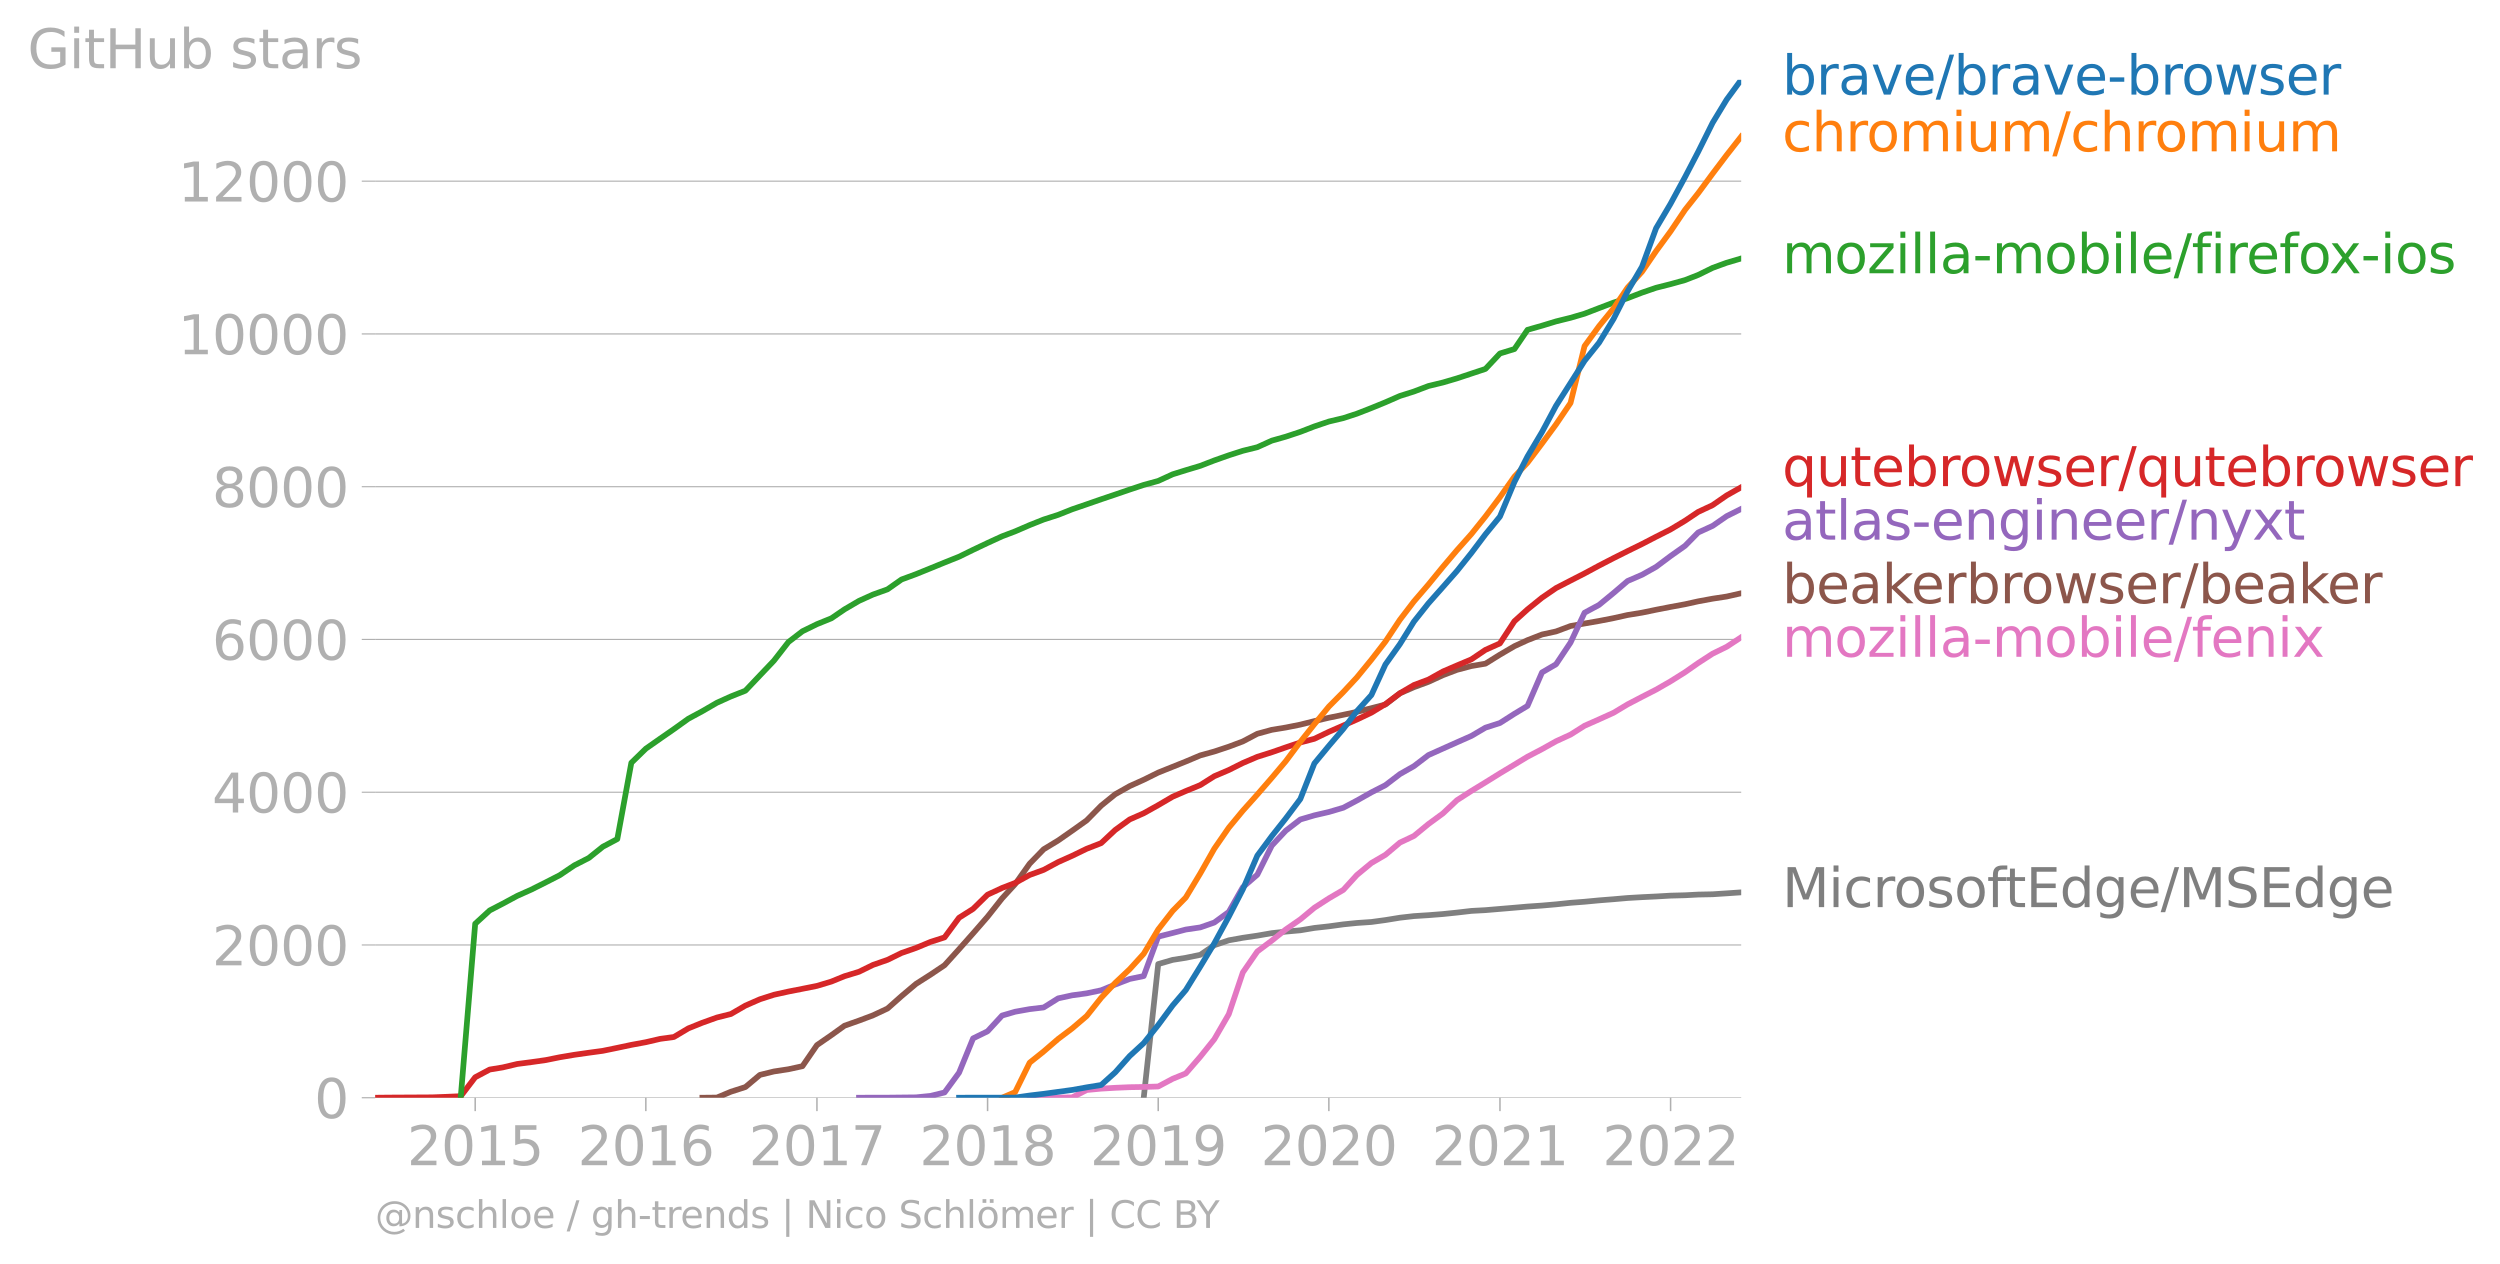 <svg xmlns:xlink="http://www.w3.org/1999/xlink" width="871.416" height="440.67" viewBox="0 0 653.562 330.502" xmlns="http://www.w3.org/2000/svg"><defs><style>*{stroke-linejoin:round;stroke-linecap:butt}</style></defs><g id="figure_1"><path d="M0 330.502h653.562V0H0v330.502z" style="fill:none" id="patch_1"/><g id="axes_1"><path d="M98.073 286.975h357.12V20.863H98.073v266.112z" style="fill:none" id="patch_2"/><g id="matplotlib.axis_1"><g id="xtick_1"><g id="line2d_1"><defs><path id="m0a2ec0be3e" d="M0 0v3.5" style="stroke:#b0b0b0;stroke-width:.4"/></defs><use xlink:href="#m0a2ec0be3e" x="124.228" y="286.975" style="fill:#b0b0b0;stroke:#b0b0b0;stroke-width:.4"/></g><g style="fill:#b0b0b0" transform="matrix(.14 0 0 -.14 106.413 304.613)" id="text_1"><defs><path id="DejaVuSans-32" d="M1228 531h2203V0H469v531q359 372 979 998 621 627 780 809 303 340 423 576 121 236 121 464 0 372-261 606-261 235-680 235-297 0-627-103-329-103-704-313v638q381 153 712 231 332 78 607 78 725 0 1156-363 431-362 431-968 0-288-108-546-107-257-392-607-78-91-497-524-418-433-1181-1211z" transform="scale(.016)"/><path id="DejaVuSans-30" d="M2034 4250q-487 0-733-480-245-479-245-1442 0-959 245-1439 246-480 733-480 491 0 736 480 246 480 246 1439 0 963-246 1442-245 480-736 480zm0 500q785 0 1199-621 414-620 414-1801 0-1178-414-1799Q2819-91 2034-91q-784 0-1198 620-414 621-414 1799 0 1181 414 1801 414 621 1198 621z" transform="scale(.016)"/><path id="DejaVuSans-31" d="M794 531h1031v3560L703 3866v575l1116 225h631V531h1031V0H794v531z" transform="scale(.016)"/><path id="DejaVuSans-35" d="M691 4666h2478v-532H1269V2991q137 47 274 70 138 23 276 23 781 0 1237-428 457-428 457-1159 0-753-469-1171Q2575-91 1722-91q-294 0-599 50Q819 9 494 109v635q281-153 581-228t634-75q541 0 856 284 316 284 316 772 0 487-316 771-315 285-856 285-253 0-505-56-251-56-513-175v2344z" transform="scale(.016)"/></defs><use xlink:href="#DejaVuSans-32"/><use xlink:href="#DejaVuSans-30" x="63.623"/><use xlink:href="#DejaVuSans-31" x="127.246"/><use xlink:href="#DejaVuSans-35" x="190.869"/></g></g><g id="xtick_2"><use xlink:href="#m0a2ec0be3e" x="168.837" y="286.975" style="fill:#b0b0b0;stroke:#b0b0b0;stroke-width:.4" id="line2d_2"/><g style="fill:#b0b0b0" transform="matrix(.14 0 0 -.14 151.022 304.613)" id="text_2"><defs><path id="DejaVuSans-36" d="M2113 2584q-425 0-674-291-248-290-248-796 0-503 248-796 249-292 674-292t673 292q248 293 248 796 0 506-248 796-248 291-673 291zm1253 1979v-575q-238 112-480 171-242 60-480 60-625 0-955-422-329-422-376-1275 184 272 462 417 279 145 613 145 703 0 1111-427 408-426 408-1160 0-719-425-1154Q2819-91 2113-91q-810 0-1238 620-428 621-428 1799 0 1106 525 1764t1409 658q238 0 480-47t505-140z" transform="scale(.016)"/></defs><use xlink:href="#DejaVuSans-32"/><use xlink:href="#DejaVuSans-30" x="63.623"/><use xlink:href="#DejaVuSans-31" x="127.246"/><use xlink:href="#DejaVuSans-36" x="190.869"/></g></g><g id="xtick_3"><use xlink:href="#m0a2ec0be3e" x="213.569" y="286.975" style="fill:#b0b0b0;stroke:#b0b0b0;stroke-width:.4" id="line2d_3"/><g style="fill:#b0b0b0" transform="matrix(.14 0 0 -.14 195.754 304.613)" id="text_3"><defs><path id="DejaVuSans-37" d="M525 4666h3000v-269L1831 0h-659l1594 4134H525v532z" transform="scale(.016)"/></defs><use xlink:href="#DejaVuSans-32"/><use xlink:href="#DejaVuSans-30" x="63.623"/><use xlink:href="#DejaVuSans-31" x="127.246"/><use xlink:href="#DejaVuSans-37" x="190.869"/></g></g><g id="xtick_4"><use xlink:href="#m0a2ec0be3e" x="258.178" y="286.975" style="fill:#b0b0b0;stroke:#b0b0b0;stroke-width:.4" id="line2d_4"/><g style="fill:#b0b0b0" transform="matrix(.14 0 0 -.14 240.363 304.613)" id="text_4"><defs><path id="DejaVuSans-38" d="M2034 2216q-450 0-708-241-257-241-257-662 0-422 257-663 258-241 708-241t709 242q260 243 260 662 0 421-258 662-257 241-711 241zm-631 268q-406 100-633 378-226 279-226 679 0 559 398 884 399 325 1092 325 697 0 1094-325t397-884q0-400-227-679-226-278-629-378 456-106 710-416 255-309 255-755 0-679-414-1042Q2806-91 2034-91q-771 0-1186 362-414 363-414 1042 0 446 256 755 257 310 713 416zm-231 997q0-362 226-565 227-203 636-203 407 0 636 203 230 203 230 565 0 363-230 566-229 203-636 203-409 0-636-203-226-203-226-566z" transform="scale(.016)"/></defs><use xlink:href="#DejaVuSans-32"/><use xlink:href="#DejaVuSans-30" x="63.623"/><use xlink:href="#DejaVuSans-31" x="127.246"/><use xlink:href="#DejaVuSans-38" x="190.869"/></g></g><g id="xtick_5"><use xlink:href="#m0a2ec0be3e" x="302.788" y="286.975" style="fill:#b0b0b0;stroke:#b0b0b0;stroke-width:.4" id="line2d_5"/><g style="fill:#b0b0b0" transform="matrix(.14 0 0 -.14 284.973 304.613)" id="text_5"><defs><path id="DejaVuSans-39" d="M703 97v575q238-113 481-172 244-59 479-59 625 0 954 420 330 420 377 1277-181-269-460-413-278-144-615-144-700 0-1108 423-408 424-408 1159 0 718 425 1152 425 435 1131 435 810 0 1236-621 427-620 427-1801 0-1103-524-1761Q2575-91 1691-91q-238 0-482 47Q966 3 703 97zm1256 1978q425 0 673 290 249 291 249 798 0 503-249 795-248 292-673 292t-673-292q-248-292-248-795 0-507 248-798 248-290 673-290z" transform="scale(.016)"/></defs><use xlink:href="#DejaVuSans-32"/><use xlink:href="#DejaVuSans-30" x="63.623"/><use xlink:href="#DejaVuSans-31" x="127.246"/><use xlink:href="#DejaVuSans-39" x="190.869"/></g></g><g id="xtick_6"><use xlink:href="#m0a2ec0be3e" x="347.397" y="286.975" style="fill:#b0b0b0;stroke:#b0b0b0;stroke-width:.4" id="line2d_6"/><g style="fill:#b0b0b0" transform="matrix(.14 0 0 -.14 329.582 304.613)" id="text_6"><use xlink:href="#DejaVuSans-32"/><use xlink:href="#DejaVuSans-30" x="63.623"/><use xlink:href="#DejaVuSans-32" x="127.246"/><use xlink:href="#DejaVuSans-30" x="190.869"/></g></g><g id="xtick_7"><use xlink:href="#m0a2ec0be3e" x="392.129" y="286.975" style="fill:#b0b0b0;stroke:#b0b0b0;stroke-width:.4" id="line2d_7"/><g style="fill:#b0b0b0" transform="matrix(.14 0 0 -.14 374.314 304.613)" id="text_7"><use xlink:href="#DejaVuSans-32"/><use xlink:href="#DejaVuSans-30" x="63.623"/><use xlink:href="#DejaVuSans-32" x="127.246"/><use xlink:href="#DejaVuSans-31" x="190.869"/></g></g><g id="xtick_8"><use xlink:href="#m0a2ec0be3e" x="436.738" y="286.975" style="fill:#b0b0b0;stroke:#b0b0b0;stroke-width:.4" id="line2d_8"/><g style="fill:#b0b0b0" transform="matrix(.14 0 0 -.14 418.923 304.613)" id="text_8"><use xlink:href="#DejaVuSans-32"/><use xlink:href="#DejaVuSans-30" x="63.623"/><use xlink:href="#DejaVuSans-32" x="127.246"/><use xlink:href="#DejaVuSans-32" x="190.869"/></g></g></g><g id="matplotlib.axis_2"><g id="ytick_1"><path d="M98.073 286.975h357.12" clip-path="url(#pbf1256dfab)" style="fill:none;stroke:#b0b0b0;stroke-width:.3;stroke-linecap:square" id="line2d_9"/><g id="line2d_10"><defs><path id="m417d5568d8" d="M0 0h-3.5" style="stroke:#b0b0b0;stroke-width:.3"/></defs><use xlink:href="#m417d5568d8" x="98.073" y="286.975" style="fill:#b0b0b0;stroke:#b0b0b0;stroke-width:.3"/></g><use xlink:href="#DejaVuSans-30" style="fill:#b0b0b0" transform="matrix(.14 0 0 -.14 82.166 292.294)" id="text_9"/></g><g id="ytick_2"><path d="M98.073 247.04h357.12" clip-path="url(#pbf1256dfab)" style="fill:none;stroke:#b0b0b0;stroke-width:.3;stroke-linecap:square" id="line2d_11"/><use xlink:href="#m417d5568d8" x="98.073" y="247.039" style="fill:#b0b0b0;stroke:#b0b0b0;stroke-width:.3" id="line2d_12"/><g style="fill:#b0b0b0" transform="matrix(.14 0 0 -.14 55.443 252.358)" id="text_10"><use xlink:href="#DejaVuSans-32"/><use xlink:href="#DejaVuSans-30" x="63.623"/><use xlink:href="#DejaVuSans-30" x="127.246"/><use xlink:href="#DejaVuSans-30" x="190.869"/></g></g><g id="ytick_3"><path d="M98.073 207.104h357.12" clip-path="url(#pbf1256dfab)" style="fill:none;stroke:#b0b0b0;stroke-width:.3;stroke-linecap:square" id="line2d_13"/><use xlink:href="#m417d5568d8" x="98.073" y="207.104" style="fill:#b0b0b0;stroke:#b0b0b0;stroke-width:.3" id="line2d_14"/><g style="fill:#b0b0b0" transform="matrix(.14 0 0 -.14 55.443 212.423)" id="text_11"><defs><path id="DejaVuSans-34" d="M2419 4116 825 1625h1594v2491zm-166 550h794V1625h666v-525h-666V0h-628v1100H313v609l1940 2957z" transform="scale(.016)"/></defs><use xlink:href="#DejaVuSans-34"/><use xlink:href="#DejaVuSans-30" x="63.623"/><use xlink:href="#DejaVuSans-30" x="127.246"/><use xlink:href="#DejaVuSans-30" x="190.869"/></g></g><g id="ytick_4"><path d="M98.073 167.168h357.12" clip-path="url(#pbf1256dfab)" style="fill:none;stroke:#b0b0b0;stroke-width:.3;stroke-linecap:square" id="line2d_15"/><use xlink:href="#m417d5568d8" x="98.073" y="167.168" style="fill:#b0b0b0;stroke:#b0b0b0;stroke-width:.3" id="line2d_16"/><g style="fill:#b0b0b0" transform="matrix(.14 0 0 -.14 55.443 172.487)" id="text_12"><use xlink:href="#DejaVuSans-36"/><use xlink:href="#DejaVuSans-30" x="63.623"/><use xlink:href="#DejaVuSans-30" x="127.246"/><use xlink:href="#DejaVuSans-30" x="190.869"/></g></g><g id="ytick_5"><path d="M98.073 127.232h357.12" clip-path="url(#pbf1256dfab)" style="fill:none;stroke:#b0b0b0;stroke-width:.3;stroke-linecap:square" id="line2d_17"/><use xlink:href="#m417d5568d8" x="98.073" y="127.232" style="fill:#b0b0b0;stroke:#b0b0b0;stroke-width:.3" id="line2d_18"/><g style="fill:#b0b0b0" transform="matrix(.14 0 0 -.14 55.443 132.551)" id="text_13"><use xlink:href="#DejaVuSans-38"/><use xlink:href="#DejaVuSans-30" x="63.623"/><use xlink:href="#DejaVuSans-30" x="127.246"/><use xlink:href="#DejaVuSans-30" x="190.869"/></g></g><g id="ytick_6"><path d="M98.073 87.296h357.12" clip-path="url(#pbf1256dfab)" style="fill:none;stroke:#b0b0b0;stroke-width:.3;stroke-linecap:square" id="line2d_19"/><use xlink:href="#m417d5568d8" x="98.073" y="87.296" style="fill:#b0b0b0;stroke:#b0b0b0;stroke-width:.3" id="line2d_20"/><g style="fill:#b0b0b0" transform="matrix(.14 0 0 -.14 46.536 92.615)" id="text_14"><use xlink:href="#DejaVuSans-31"/><use xlink:href="#DejaVuSans-30" x="63.623"/><use xlink:href="#DejaVuSans-30" x="127.246"/><use xlink:href="#DejaVuSans-30" x="190.869"/><use xlink:href="#DejaVuSans-30" x="254.492"/></g></g><g id="ytick_7"><path d="M98.073 47.36h357.12" clip-path="url(#pbf1256dfab)" style="fill:none;stroke:#b0b0b0;stroke-width:.3;stroke-linecap:square" id="line2d_21"/><use xlink:href="#m417d5568d8" x="98.073" y="47.361" style="fill:#b0b0b0;stroke:#b0b0b0;stroke-width:.3" id="line2d_22"/><g style="fill:#b0b0b0" transform="matrix(.14 0 0 -.14 46.536 52.68)" id="text_15"><use xlink:href="#DejaVuSans-31"/><use xlink:href="#DejaVuSans-32" x="63.623"/><use xlink:href="#DejaVuSans-30" x="127.246"/><use xlink:href="#DejaVuSans-30" x="190.869"/><use xlink:href="#DejaVuSans-30" x="254.492"/></g></g><g style="fill:#b0b0b0" transform="matrix(.14 0 0 -.14 7.2 17.838)" id="text_16"><defs><path id="DejaVuSans-47" d="M3809 666v1253H2778v519h1656V434q-365-259-806-392-440-133-940-133-1094 0-1712 639-617 640-617 1780 0 1144 617 1783 618 639 1712 639 456 0 867-113 411-112 758-331v-672q-350 297-744 447t-828 150q-857 0-1287-478-429-478-429-1425 0-944 429-1422 430-478 1287-478 334 0 596 58 263 58 472 180z" transform="scale(.016)"/><path id="DejaVuSans-69" d="M603 3500h575V0H603v3500zm0 1363h575v-729H603v729z" transform="scale(.016)"/><path id="DejaVuSans-74" d="M1172 4494v-994h1184v-447H1172V1153q0-428 117-550t477-122h590V0h-590q-666 0-919 248-253 249-253 905v1900H172v447h422v994h578z" transform="scale(.016)"/><path id="DejaVuSans-48" d="M628 4666h631V2753h2294v1913h631V0h-631v2222H1259V0H628v4666z" transform="scale(.016)"/><path id="DejaVuSans-75" d="M544 1381v2119h575V1403q0-497 193-746 194-248 582-248 465 0 735 297 271 297 271 810v1984h575V0h-575v538q-209-319-486-474-276-155-642-155-603 0-916 375-312 375-312 1097zm1447 2203z" transform="scale(.016)"/><path id="DejaVuSans-62" d="M3116 1747q0 634-261 995t-717 361q-457 0-718-361t-261-995q0-634 261-995t718-361q456 0 717 361t261 995zM1159 2969q182 312 458 463 277 152 661 152 638 0 1036-506 399-506 399-1331T3314 415Q2916-91 2278-91q-384 0-661 152-276 152-458 464V0H581v4863h578V2969z" transform="scale(.016)"/><path id="DejaVuSans-73" d="M2834 3397v-544q-243 125-506 187-262 63-544 63-428 0-642-131t-214-394q0-200 153-314t616-217l197-44q612-131 870-370t258-667q0-488-386-773Q2250-91 1575-91q-281 0-586 55T347 128v594q319-166 628-249 309-82 613-82 406 0 624 139 219 139 219 392 0 234-158 359-157 125-692 241l-200 47q-534 112-772 345-237 233-237 639 0 494 350 762 350 269 994 269 318 0 599-47 282-46 519-140z" transform="scale(.016)"/><path id="DejaVuSans-61" d="M2194 1759q-697 0-966-159t-269-544q0-306 202-486 202-179 548-179 479 0 768 339t289 901v128h-572zm1147 238V0h-575v531q-197-318-491-470T1556-91q-537 0-855 302-317 302-317 808 0 590 395 890 396 300 1180 300h807v57q0 397-261 614t-733 217q-300 0-585-72-284-72-546-216v532q315 122 612 182 297 61 578 61 760 0 1135-394 375-393 375-1193z" transform="scale(.016)"/><path id="DejaVuSans-72" d="M2631 2963q-97 56-211 82-114 27-251 27-488 0-749-317t-261-911V0H581v3500h578v-544q182 319 472 473 291 155 707 155 59 0 131-8 72-7 159-23l3-590z" transform="scale(.016)"/></defs><use xlink:href="#DejaVuSans-47"/><use xlink:href="#DejaVuSans-69" x="77.49"/><use xlink:href="#DejaVuSans-74" x="105.273"/><use xlink:href="#DejaVuSans-48" x="144.482"/><use xlink:href="#DejaVuSans-75" x="219.678"/><use xlink:href="#DejaVuSans-62" x="283.057"/><use xlink:href="#DejaVuSans-20" x="346.533"/><use xlink:href="#DejaVuSans-73" x="378.32"/><use xlink:href="#DejaVuSans-74" x="430.42"/><use xlink:href="#DejaVuSans-61" x="469.629"/><use xlink:href="#DejaVuSans-72" x="530.908"/><use xlink:href="#DejaVuSans-73" x="572.021"/></g></g><path d="m298.999 286.975 3.789-34.944 3.788-1.098 3.423-.539 3.788-.779 3.667-2.516 3.789-1.278 3.666-.659 3.789-.559 3.789-.659 3.666-.399 3.789-.34 3.666-.618 3.79-.42 3.788-.519 3.544-.36 3.789-.259 3.666-.5 3.79-.618 3.666-.42 3.789-.24 3.788-.299 3.667-.379 3.789-.44 3.666-.199 3.789-.32 3.789-.319 3.422-.3 3.788-.259 3.667-.32 3.789-.399 3.666-.28 3.789-.359 3.789-.3 3.666-.319 3.789-.22 3.667-.18 3.788-.219 3.789-.1 3.422-.18 3.789-.08 3.666-.239 3.79-.26" clip-path="url(#pbf1256dfab)" style="fill:none;stroke:#7f7f7f;stroke-width:1.5;stroke-linecap:square" id="line2d_23"/><path d="m269.178 286.975 3.666-.02 3.79-.02 3.666-.06 3.788-1.917 3.79-.359 3.666-.22 3.788-.16 3.667-.06 3.789-.12 3.788-2.016 3.423-1.398 3.788-4.373 3.667-4.572 3.789-6.55 3.666-10.902 3.789-5.491 3.789-2.836 3.666-2.935 3.789-2.616 3.666-3.035 3.79-2.456 3.788-2.216 3.544-3.894 3.789-3.135 3.666-2.137 3.79-3.195 3.666-1.737 3.789-3.115 3.788-2.775 3.667-3.455 3.789-2.436 3.666-2.236 3.789-2.356 3.789-2.277 3.422-2.076 3.788-1.977 3.667-2.057 3.789-1.737 3.666-2.316 3.789-1.678 3.789-1.717 3.666-2.196 3.789-1.977 3.667-1.877 3.788-2.177 3.789-2.376 3.422-2.396 3.789-2.456 3.666-1.797 3.79-2.496" clip-path="url(#pbf1256dfab)" style="fill:none;stroke:#e377c2;stroke-width:1.5;stroke-linecap:square" id="line2d_24"/><path d="m183.625 286.975 3.79-.04 3.666-1.537 3.789-1.218 3.788-3.175 3.667-.899 3.789-.579 3.666-.799 3.789-5.51 3.789-2.616 3.422-2.457 3.788-1.337 3.667-1.378 3.789-1.777 3.666-3.255 3.789-3.195 3.789-2.416 3.666-2.456 3.789-4.193 3.667-4.134 3.788-4.353 3.789-4.792 3.422-3.734 3.789-5.331 3.666-3.774 3.79-2.297 3.666-2.556 3.788-2.695 3.79-3.854 3.666-2.975 3.788-2.137L299 203.85l3.789-1.877 3.788-1.518 3.423-1.377 3.788-1.598 3.667-1.018 3.789-1.258 3.666-1.378 3.789-1.997 3.789-1.038 3.666-.6 3.789-.758 3.666-.918 3.79-.879 3.788-.779 3.544-.759 3.789-.958 3.666-.958 3.79-2.936 3.666-1.597 3.789-1.398 3.788-1.737 3.667-1.398 3.789-.998 3.666-.62 3.789-2.356 3.789-2.216 3.422-1.577 3.788-1.478 3.667-.799 3.789-1.417 3.666-.66 3.789-.658 3.789-.74 3.666-.818 3.789-.619 3.667-.759 3.788-.738 3.789-.7 3.422-.758 3.789-.699 3.666-.56 3.79-.858" clip-path="url(#pbf1256dfab)" style="fill:none;stroke:#8c564b;stroke-width:1.5;stroke-linecap:square" id="line2d_25"/><g style="fill:#1f77b4" transform="matrix(.14 0 0 -.14 465.907 24.726)" id="text_17"><defs><path id="DejaVuSans-76" d="M191 3500h609L1894 563l1094 2937h609L2284 0h-781L191 3500z" transform="scale(.016)"/><path id="DejaVuSans-65" d="M3597 1894v-281H953q38-594 358-905t892-311q331 0 642 81t618 244V178Q3153 47 2828-22t-659-69q-838 0-1327 487-489 488-489 1320 0 859 464 1363 464 505 1252 505 706 0 1117-455 411-454 411-1235zm-575 169q-6 471-264 752-258 282-683 282-481 0-770-272t-333-766l2050 4z" transform="scale(.016)"/><path id="DejaVuSans-2f" d="M1625 4666h531L531-594H0l1625 5260z" transform="scale(.016)"/><path id="DejaVuSans-2d" d="M313 2009h1684v-512H313v512z" transform="scale(.016)"/><path id="DejaVuSans-6f" d="M1959 3097q-462 0-731-361t-269-989q0-628 267-989 268-361 733-361 460 0 728 362 269 363 269 988 0 622-269 986-268 364-728 364zm0 487q750 0 1178-488 429-487 429-1349 0-859-429-1349Q2709-91 1959-91q-753 0-1180 489-426 490-426 1349 0 862 426 1349 427 488 1180 488z" transform="scale(.016)"/><path id="DejaVuSans-77" d="M269 3500h575l719-2731 715 2731h678l719-2731 716 2731h575L4050 0h-678l-753 2869L1863 0h-679L269 3500z" transform="scale(.016)"/></defs><use xlink:href="#DejaVuSans-62"/><use xlink:href="#DejaVuSans-72" x="63.477"/><use xlink:href="#DejaVuSans-61" x="104.59"/><use xlink:href="#DejaVuSans-76" x="165.869"/><use xlink:href="#DejaVuSans-65" x="225.049"/><use xlink:href="#DejaVuSans-2f" x="286.572"/><use xlink:href="#DejaVuSans-62" x="320.264"/><use xlink:href="#DejaVuSans-72" x="383.74"/><use xlink:href="#DejaVuSans-61" x="424.854"/><use xlink:href="#DejaVuSans-76" x="486.133"/><use xlink:href="#DejaVuSans-65" x="545.313"/><use xlink:href="#DejaVuSans-2d" x="606.836"/><use xlink:href="#DejaVuSans-62" x="642.92"/><use xlink:href="#DejaVuSans-72" x="706.396"/><use xlink:href="#DejaVuSans-6f" x="745.26"/><use xlink:href="#DejaVuSans-77" x="806.441"/><use xlink:href="#DejaVuSans-73" x="888.229"/><use xlink:href="#DejaVuSans-65" x="940.328"/><use xlink:href="#DejaVuSans-72" x="1001.852"/></g><g style="fill:#ff7f0e" transform="matrix(.14 0 0 -.14 465.907 39.562)" id="text_18"><defs><path id="DejaVuSans-63" d="M3122 3366v-538q-244 135-489 202t-495 67q-560 0-870-355-309-354-309-995t309-996q310-354 870-354 250 0 495 67t489 202V134Q2881 22 2623-34q-257-57-548-57-791 0-1257 497-465 497-465 1341 0 856 470 1346 471 491 1290 491 265 0 518-55 253-54 491-163z" transform="scale(.016)"/><path id="DejaVuSans-68" d="M3513 2113V0h-575v2094q0 497-194 743-194 247-581 247-466 0-735-297-269-296-269-809V0H581v4863h578V2956q207 316 486 472 280 156 646 156 603 0 912-373 310-373 310-1098z" transform="scale(.016)"/><path id="DejaVuSans-6d" d="M3328 2828q216 388 516 572t706 184q547 0 844-383 297-382 297-1088V0h-578v2094q0 503-179 746-178 244-543 244-447 0-707-297-259-296-259-809V0h-578v2094q0 506-178 748t-550 242q-441 0-701-298-259-298-259-808V0H581v3500h578v-544q197 322 472 475t653 153q382 0 649-194 267-193 395-562z" transform="scale(.016)"/></defs><use xlink:href="#DejaVuSans-63"/><use xlink:href="#DejaVuSans-68" x="54.98"/><use xlink:href="#DejaVuSans-72" x="118.359"/><use xlink:href="#DejaVuSans-6f" x="157.223"/><use xlink:href="#DejaVuSans-6d" x="218.404"/><use xlink:href="#DejaVuSans-69" x="315.816"/><use xlink:href="#DejaVuSans-75" x="343.6"/><use xlink:href="#DejaVuSans-6d" x="406.979"/><use xlink:href="#DejaVuSans-2f" x="504.391"/><use xlink:href="#DejaVuSans-63" x="538.082"/><use xlink:href="#DejaVuSans-68" x="593.063"/><use xlink:href="#DejaVuSans-72" x="656.441"/><use xlink:href="#DejaVuSans-6f" x="695.305"/><use xlink:href="#DejaVuSans-6d" x="756.486"/><use xlink:href="#DejaVuSans-69" x="853.898"/><use xlink:href="#DejaVuSans-75" x="881.682"/><use xlink:href="#DejaVuSans-6d" x="945.061"/></g><g style="fill:#2ca02c" transform="matrix(.14 0 0 -.14 465.907 71.431)" id="text_19"><defs><path id="DejaVuSans-7a" d="M353 3500h2731v-525L922 459h2162V0H275v525l2163 2516H353v459z" transform="scale(.016)"/><path id="DejaVuSans-6c" d="M603 4863h575V0H603v4863z" transform="scale(.016)"/><path id="DejaVuSans-66" d="M2375 4863v-479h-550q-309 0-430-125-120-125-120-450v-309h947v-447h-947V0H697v3053H147v447h550v244q0 584 272 851 272 268 862 268h544z" transform="scale(.016)"/><path id="DejaVuSans-78" d="M3513 3500 2247 1797 3578 0h-678L1881 1375 863 0H184l1360 1831L300 3500h678l928-1247 928 1247h679z" transform="scale(.016)"/></defs><use xlink:href="#DejaVuSans-6d"/><use xlink:href="#DejaVuSans-6f" x="97.412"/><use xlink:href="#DejaVuSans-7a" x="158.594"/><use xlink:href="#DejaVuSans-69" x="211.084"/><use xlink:href="#DejaVuSans-6c" x="238.867"/><use xlink:href="#DejaVuSans-6c" x="266.65"/><use xlink:href="#DejaVuSans-61" x="294.434"/><use xlink:href="#DejaVuSans-2d" x="355.713"/><use xlink:href="#DejaVuSans-6d" x="391.797"/><use xlink:href="#DejaVuSans-6f" x="489.209"/><use xlink:href="#DejaVuSans-62" x="550.391"/><use xlink:href="#DejaVuSans-69" x="613.867"/><use xlink:href="#DejaVuSans-6c" x="641.65"/><use xlink:href="#DejaVuSans-65" x="669.434"/><use xlink:href="#DejaVuSans-2f" x="730.957"/><use xlink:href="#DejaVuSans-66" x="764.648"/><use xlink:href="#DejaVuSans-69" x="799.854"/><use xlink:href="#DejaVuSans-72" x="827.637"/><use xlink:href="#DejaVuSans-65" x="866.5"/><use xlink:href="#DejaVuSans-66" x="928.023"/><use xlink:href="#DejaVuSans-6f" x="963.229"/><use xlink:href="#DejaVuSans-78" x="1021.285"/><use xlink:href="#DejaVuSans-2d" x="1080.465"/><use xlink:href="#DejaVuSans-69" x="1116.549"/><use xlink:href="#DejaVuSans-6f" x="1144.332"/><use xlink:href="#DejaVuSans-73" x="1205.514"/></g><g style="fill:#d62728" transform="matrix(.14 0 0 -.14 465.907 127.08)" id="text_20"><defs><path id="DejaVuSans-71" d="M947 1747q0-634 261-995t717-361q456 0 718 361 263 361 263 995t-263 995q-262 361-718 361t-717-361q-261-361-261-995zM2906 525q-181-312-458-464-276-152-664-152-634 0-1033 506-398 507-398 1332t398 1331q399 506 1033 506 388 0 664-152 277-151 458-463v531h575v-4831h-575V525z" transform="scale(.016)"/></defs><use xlink:href="#DejaVuSans-71"/><use xlink:href="#DejaVuSans-75" x="63.477"/><use xlink:href="#DejaVuSans-74" x="126.855"/><use xlink:href="#DejaVuSans-65" x="166.064"/><use xlink:href="#DejaVuSans-62" x="227.588"/><use xlink:href="#DejaVuSans-72" x="291.064"/><use xlink:href="#DejaVuSans-6f" x="329.928"/><use xlink:href="#DejaVuSans-77" x="391.109"/><use xlink:href="#DejaVuSans-73" x="472.896"/><use xlink:href="#DejaVuSans-65" x="524.996"/><use xlink:href="#DejaVuSans-72" x="586.52"/><use xlink:href="#DejaVuSans-2f" x="627.633"/><use xlink:href="#DejaVuSans-71" x="661.324"/><use xlink:href="#DejaVuSans-75" x="724.801"/><use xlink:href="#DejaVuSans-74" x="788.18"/><use xlink:href="#DejaVuSans-65" x="827.389"/><use xlink:href="#DejaVuSans-62" x="888.912"/><use xlink:href="#DejaVuSans-72" x="952.389"/><use xlink:href="#DejaVuSans-6f" x="991.252"/><use xlink:href="#DejaVuSans-77" x="1052.434"/><use xlink:href="#DejaVuSans-73" x="1134.221"/><use xlink:href="#DejaVuSans-65" x="1186.32"/><use xlink:href="#DejaVuSans-72" x="1247.844"/></g><g style="fill:#9467bd" transform="matrix(.14 0 0 -.14 465.907 141.08)" id="text_21"><defs><path id="DejaVuSans-6e" d="M3513 2113V0h-575v2094q0 497-194 743-194 247-581 247-466 0-735-297-269-296-269-809V0H581v3500h578v-544q207 316 486 472 280 156 646 156 603 0 912-373 310-373 310-1098z" transform="scale(.016)"/><path id="DejaVuSans-67" d="M2906 1791q0 625-258 968-257 344-723 344-462 0-720-344-258-343-258-968 0-622 258-966t720-344q466 0 723 344 258 344 258 966zm575-1357q0-893-397-1329-396-436-1215-436-303 0-572 45t-522 139v559q253-137 500-202 247-66 503-66 566 0 847 295t281 892v285q-178-310-456-463T1784 0Q1141 0 747 490 353 981 353 1791q0 812 394 1302 394 491 1037 491 388 0 666-153t456-462v531h575V434z" transform="scale(.016)"/><path id="DejaVuSans-79" d="M2059-325q-243-625-475-815-231-191-618-191H506v481h338q237 0 368 113 132 112 291 531l103 262L191 3500h609L1894 763l1094 2737h609L2059-325z" transform="scale(.016)"/></defs><use xlink:href="#DejaVuSans-61"/><use xlink:href="#DejaVuSans-74" x="61.279"/><use xlink:href="#DejaVuSans-6c" x="100.488"/><use xlink:href="#DejaVuSans-61" x="128.271"/><use xlink:href="#DejaVuSans-73" x="189.551"/><use xlink:href="#DejaVuSans-2d" x="241.65"/><use xlink:href="#DejaVuSans-65" x="277.734"/><use xlink:href="#DejaVuSans-6e" x="339.258"/><use xlink:href="#DejaVuSans-67" x="402.637"/><use xlink:href="#DejaVuSans-69" x="466.113"/><use xlink:href="#DejaVuSans-6e" x="493.896"/><use xlink:href="#DejaVuSans-65" x="557.275"/><use xlink:href="#DejaVuSans-65" x="618.799"/><use xlink:href="#DejaVuSans-72" x="680.322"/><use xlink:href="#DejaVuSans-2f" x="721.436"/><use xlink:href="#DejaVuSans-6e" x="755.127"/><use xlink:href="#DejaVuSans-79" x="818.506"/><use xlink:href="#DejaVuSans-78" x="877.686"/><use xlink:href="#DejaVuSans-74" x="936.865"/></g><g style="fill:#8c564b" transform="matrix(.14 0 0 -.14 465.907 157.701)" id="text_22"><defs><path id="DejaVuSans-6b" d="M581 4863h578V1991l1716 1509h734L1753 1863 3688 0h-750L1159 1709V0H581v4863z" transform="scale(.016)"/></defs><use xlink:href="#DejaVuSans-62"/><use xlink:href="#DejaVuSans-65" x="63.477"/><use xlink:href="#DejaVuSans-61" x="125"/><use xlink:href="#DejaVuSans-6b" x="186.279"/><use xlink:href="#DejaVuSans-65" x="240.564"/><use xlink:href="#DejaVuSans-72" x="302.088"/><use xlink:href="#DejaVuSans-62" x="343.201"/><use xlink:href="#DejaVuSans-72" x="406.678"/><use xlink:href="#DejaVuSans-6f" x="445.541"/><use xlink:href="#DejaVuSans-77" x="506.723"/><use xlink:href="#DejaVuSans-73" x="588.51"/><use xlink:href="#DejaVuSans-65" x="640.609"/><use xlink:href="#DejaVuSans-72" x="702.133"/><use xlink:href="#DejaVuSans-2f" x="743.246"/><use xlink:href="#DejaVuSans-62" x="776.938"/><use xlink:href="#DejaVuSans-65" x="840.414"/><use xlink:href="#DejaVuSans-61" x="901.938"/><use xlink:href="#DejaVuSans-6b" x="963.217"/><use xlink:href="#DejaVuSans-65" x="1017.502"/><use xlink:href="#DejaVuSans-72" x="1079.025"/></g><g style="fill:#e377c2" transform="matrix(.14 0 0 -.14 465.907 171.701)" id="text_23"><use xlink:href="#DejaVuSans-6d"/><use xlink:href="#DejaVuSans-6f" x="97.412"/><use xlink:href="#DejaVuSans-7a" x="158.594"/><use xlink:href="#DejaVuSans-69" x="211.084"/><use xlink:href="#DejaVuSans-6c" x="238.867"/><use xlink:href="#DejaVuSans-6c" x="266.65"/><use xlink:href="#DejaVuSans-61" x="294.434"/><use xlink:href="#DejaVuSans-2d" x="355.713"/><use xlink:href="#DejaVuSans-6d" x="391.797"/><use xlink:href="#DejaVuSans-6f" x="489.209"/><use xlink:href="#DejaVuSans-62" x="550.391"/><use xlink:href="#DejaVuSans-69" x="613.867"/><use xlink:href="#DejaVuSans-6c" x="641.65"/><use xlink:href="#DejaVuSans-65" x="669.434"/><use xlink:href="#DejaVuSans-2f" x="730.957"/><use xlink:href="#DejaVuSans-66" x="764.648"/><use xlink:href="#DejaVuSans-65" x="799.854"/><use xlink:href="#DejaVuSans-6e" x="861.377"/><use xlink:href="#DejaVuSans-69" x="924.756"/><use xlink:href="#DejaVuSans-78" x="952.539"/></g><g style="fill:#7f7f7f" transform="matrix(.14 0 0 -.14 465.907 237.145)" id="text_24"><defs><path id="DejaVuSans-4d" d="M628 4666h941l1190-3175 1197 3175h941V0h-616v4097L3078 897h-634L1241 4097V0H628v4666z" transform="scale(.016)"/><path id="DejaVuSans-45" d="M628 4666h2950v-532H1259V2753h2222v-531H1259V531h2375V0H628v4666z" transform="scale(.016)"/><path id="DejaVuSans-64" d="M2906 2969v1894h575V0h-575v525q-181-312-458-464-276-152-664-152-634 0-1033 506-398 507-398 1332t398 1331q399 506 1033 506 388 0 664-152 277-151 458-463zM947 1747q0-634 261-995t717-361q456 0 718 361 263 361 263 995t-263 995q-262 361-718 361t-717-361q-261-361-261-995z" transform="scale(.016)"/><path id="DejaVuSans-53" d="M3425 4513v-616q-359 172-678 256-319 85-616 85-515 0-795-200t-280-569q0-310 186-468 186-157 705-254l381-78q706-135 1042-474t336-907q0-679-455-1029Q2797-91 1919-91q-331 0-705 75-373 75-773 222v650q384-215 753-325 369-109 725-109 540 0 834 212 294 213 294 607 0 343-211 537t-692 291l-385 75q-706 140-1022 440-315 300-315 835 0 619 436 975t1201 356q329 0 669-60 341-59 697-177z" transform="scale(.016)"/></defs><use xlink:href="#DejaVuSans-4d"/><use xlink:href="#DejaVuSans-69" x="86.279"/><use xlink:href="#DejaVuSans-63" x="114.063"/><use xlink:href="#DejaVuSans-72" x="169.043"/><use xlink:href="#DejaVuSans-6f" x="207.906"/><use xlink:href="#DejaVuSans-73" x="269.088"/><use xlink:href="#DejaVuSans-6f" x="321.188"/><use xlink:href="#DejaVuSans-66" x="382.369"/><use xlink:href="#DejaVuSans-74" x="415.824"/><use xlink:href="#DejaVuSans-45" x="455.033"/><use xlink:href="#DejaVuSans-64" x="518.217"/><use xlink:href="#DejaVuSans-67" x="581.693"/><use xlink:href="#DejaVuSans-65" x="645.17"/><use xlink:href="#DejaVuSans-2f" x="706.693"/><use xlink:href="#DejaVuSans-4d" x="740.385"/><use xlink:href="#DejaVuSans-53" x="826.664"/><use xlink:href="#DejaVuSans-45" x="890.141"/><use xlink:href="#DejaVuSans-64" x="953.324"/><use xlink:href="#DejaVuSans-67" x="1016.801"/><use xlink:href="#DejaVuSans-65" x="1080.277"/></g><g style="fill:#b0b0b0" transform="matrix(.097 0 0 -.097 98.073 321.012)" id="text_25"><defs><path id="DejaVuSans-40" d="M2381 1678q0-447 222-702 222-254 610-254 384 0 604 256 221 256 221 700 0 438-225 695-225 258-607 258-378 0-602-256-223-256-223-697zm1703-934q-187-241-429-355t-564-114q-538 0-874 389t-336 1014q0 625 337 1015 338 391 873 391 322 0 565-117 244-117 428-354v409h447V722q457 69 714 417 258 349 258 902 0 334-99 628-98 294-298 544-325 409-792 626t-1017 217q-384 0-738-102-353-101-653-301-490-319-767-836-276-517-276-1120 0-497 179-932 180-434 521-765 328-325 759-495 431-171 922-171 403 0 792 136t714 389l281-347q-390-303-851-464t-936-161q-578 0-1091 205-512 205-912 595Q841 78 631 592q-209 514-209 1105 0 569 212 1084 213 516 607 907 403 396 931 607t1119 211q662 0 1229-272 568-271 952-771 234-307 357-666 124-359 124-744 0-822-497-1297T4084 263v481z" transform="scale(.016)"/><path id="DejaVuSans-7c" d="M1344 4891v-6400H813v6400h531z" transform="scale(.016)"/><path id="DejaVuSans-4e" d="M628 4666h850L3547 763v3903h612V0h-850L1241 3903V0H628v4666z" transform="scale(.016)"/><path id="DejaVuSans-f6" d="M1959 3097q-462 0-731-361t-269-989q0-628 267-989 268-361 733-361 460 0 728 362 269 363 269 988 0 622-269 986-268 364-728 364zm0 487q750 0 1178-488 429-487 429-1349 0-859-429-1349Q2709-91 1959-91q-753 0-1180 489-426 490-426 1349 0 862 426 1349 427 488 1180 488zm295 1266h634v-631h-634v631zm-1222 0h634v-631h-634v631z" transform="scale(.016)"/><path id="DejaVuSans-43" d="M4122 4306v-665q-319 297-680 443-361 147-767 147-800 0-1225-489t-425-1414q0-922 425-1411t1225-489q406 0 767 147t680 444V359q-331-225-702-338-370-112-782-112-1060 0-1670 648-609 649-609 1771 0 1125 609 1773 610 649 1670 649 418 0 788-111 371-111 696-333z" transform="scale(.016)"/><path id="DejaVuSans-42" d="M1259 2228V519h1013q509 0 754 211 246 211 246 645 0 438-246 645-245 208-754 208H1259zm0 1919V2741h935q462 0 688 173 227 174 227 530 0 353-227 528-226 175-688 175h-935zm-631 519h1613q722 0 1112-300 391-300 391-853 0-429-200-682t-588-315q466-100 724-418 258-317 258-792 0-625-425-966Q3088 0 2303 0H628v4666z" transform="scale(.016)"/><path id="DejaVuSans-59" d="M-13 4666h679l1293-1919 1285 1919h678L2272 2222V0h-634v2222L-13 4666z" transform="scale(.016)"/></defs><use xlink:href="#DejaVuSans-40"/><use xlink:href="#DejaVuSans-6e" x="100"/><use xlink:href="#DejaVuSans-73" x="163.379"/><use xlink:href="#DejaVuSans-63" x="215.479"/><use xlink:href="#DejaVuSans-68" x="270.459"/><use xlink:href="#DejaVuSans-6c" x="333.838"/><use xlink:href="#DejaVuSans-6f" x="361.621"/><use xlink:href="#DejaVuSans-65" x="422.803"/><use xlink:href="#DejaVuSans-20" x="484.326"/><use xlink:href="#DejaVuSans-2f" x="516.113"/><use xlink:href="#DejaVuSans-20" x="549.805"/><use xlink:href="#DejaVuSans-67" x="581.592"/><use xlink:href="#DejaVuSans-68" x="645.068"/><use xlink:href="#DejaVuSans-2d" x="708.447"/><use xlink:href="#DejaVuSans-74" x="744.531"/><use xlink:href="#DejaVuSans-72" x="783.74"/><use xlink:href="#DejaVuSans-65" x="822.604"/><use xlink:href="#DejaVuSans-6e" x="884.127"/><use xlink:href="#DejaVuSans-64" x="947.506"/><use xlink:href="#DejaVuSans-73" x="1010.982"/><use xlink:href="#DejaVuSans-20" x="1063.082"/><use xlink:href="#DejaVuSans-7c" x="1094.869"/><use xlink:href="#DejaVuSans-20" x="1128.561"/><use xlink:href="#DejaVuSans-4e" x="1160.348"/><use xlink:href="#DejaVuSans-69" x="1235.152"/><use xlink:href="#DejaVuSans-63" x="1262.936"/><use xlink:href="#DejaVuSans-6f" x="1317.916"/><use xlink:href="#DejaVuSans-20" x="1379.098"/><use xlink:href="#DejaVuSans-53" x="1410.885"/><use xlink:href="#DejaVuSans-63" x="1474.361"/><use xlink:href="#DejaVuSans-68" x="1529.342"/><use xlink:href="#DejaVuSans-6c" x="1592.721"/><use xlink:href="#DejaVuSans-f6" x="1620.504"/><use xlink:href="#DejaVuSans-6d" x="1681.686"/><use xlink:href="#DejaVuSans-65" x="1779.098"/><use xlink:href="#DejaVuSans-72" x="1840.621"/><use xlink:href="#DejaVuSans-20" x="1881.734"/><use xlink:href="#DejaVuSans-7c" x="1913.521"/><use xlink:href="#DejaVuSans-20" x="1947.213"/><use xlink:href="#DejaVuSans-43" x="1979"/><use xlink:href="#DejaVuSans-43" x="2048.824"/><use xlink:href="#DejaVuSans-20" x="2118.648"/><use xlink:href="#DejaVuSans-42" x="2150.436"/><use xlink:href="#DejaVuSans-59" x="2213.539"/></g><path d="m224.568 286.975 3.667-.02h3.789l3.666-.04 3.789-.04 3.789-.379 3.666-.899 3.789-5.171 3.667-8.966 3.788-1.857 3.789-4.113 3.422-.999 3.789-.679 3.666-.439 3.79-2.376 3.666-.799 3.788-.519 3.79-.799 3.666-1.497 3.788-1.458 3.667-.759 3.789-10.303 3.788-.959 3.423-.898 3.788-.56 3.667-1.277 3.789-2.776 3.666-6.45 3.789-3.274 3.789-7.608 3.666-3.914 3.789-2.915 3.666-1.078 3.79-.879 3.788-1.118 3.544-1.877 3.789-2.136 3.666-1.877 3.79-2.896 3.666-2.076 3.789-2.896 3.788-1.697 3.667-1.637 3.789-1.678 3.666-2.156 3.789-1.218 3.789-2.416 3.422-2.057 3.788-8.746 3.667-2.137 3.789-5.67 3.666-7.808 3.789-2.037 3.789-3.115 3.666-3.135 3.789-1.637 3.667-2.057 3.788-2.835 3.789-2.676 3.422-3.474 3.789-1.737 3.666-2.536 3.79-1.897" clip-path="url(#pbf1256dfab)" style="fill:none;stroke:#9467bd;stroke-width:1.5;stroke-linecap:square" id="line2d_26"/><path d="m98.073 286.975 3.667-.04 3.788-.02 3.79-.02 3.666-.02 3.788-.14 3.667-.16 3.789-4.951 3.788-2.017 3.423-.56 3.788-.898 3.667-.479 3.789-.539 3.666-.739 3.789-.639 3.789-.539 3.666-.5 3.789-.778 3.666-.779 3.79-.698 3.788-.879 3.544-.48 3.789-2.256 3.666-1.477 3.79-1.358 3.666-.919 3.789-2.196 3.788-1.657 3.667-1.179 3.789-.838 3.666-.719 3.789-.759 3.789-1.138 3.422-1.398 3.788-1.158 3.667-1.797 3.789-1.318 3.666-1.797 3.789-1.318 3.789-1.577 3.666-1.178 3.789-5.132 3.667-2.316 3.788-3.714 3.789-1.758 3.422-1.317 3.789-2.077 3.666-1.338 3.79-2.037 3.666-1.637 3.788-1.837 3.79-1.478 3.666-3.434 3.788-2.756 3.667-1.617 3.789-2.117 3.788-2.216 3.423-1.478 3.788-1.557 3.667-2.317 3.789-1.617 3.666-1.837 3.789-1.617 3.789-1.199 3.666-1.277 3.789-1.278 3.666-.959 3.79-1.817 3.788-1.657 3.544-1.558 3.789-1.797 3.666-2.236 3.79-2.836 3.666-2.156 3.789-1.418 3.788-2.117 3.667-1.577 3.789-1.597 3.666-2.477 3.789-1.697 3.789-5.79 3.422-3.095 3.788-3.056 3.667-2.516 3.789-1.956 3.666-1.877 3.789-2.037 3.789-1.957 3.666-1.837 3.789-1.857 3.667-1.897 3.788-1.917 3.789-2.276 3.422-2.297 3.789-1.777 3.666-2.536 3.79-2.136" clip-path="url(#pbf1256dfab)" style="fill:none;stroke:#d62728;stroke-width:1.5;stroke-linecap:square" id="line2d_27"/><path d="m120.439 286.975 3.789-45.487 3.788-3.474 3.423-1.777 3.788-2.037 3.667-1.637 3.789-1.897 3.666-1.877 3.789-2.556 3.789-1.937 3.666-2.935 3.789-2.017 3.666-19.928 3.79-3.694 3.788-2.656 3.544-2.456 3.789-2.715 3.666-1.977 3.79-2.197 3.666-1.657 3.789-1.498 3.788-3.993 3.667-3.854 3.789-4.872 3.666-2.816 3.789-1.857 3.789-1.537 3.422-2.336 3.788-2.217 3.667-1.657 3.789-1.358 3.666-2.576 3.789-1.398 3.789-1.537 3.666-1.498 3.789-1.517 3.667-1.797 3.788-1.798 3.789-1.737 3.422-1.298 3.789-1.637 3.666-1.458 3.79-1.218 3.666-1.457 3.788-1.298 3.79-1.318 3.666-1.238 3.788-1.298 3.667-1.218 3.789-1.038 3.788-1.738L310 122.92l3.788-1.138 3.667-1.418 3.789-1.338 3.666-1.178 3.789-.938 3.789-1.718 3.666-1.038 3.789-1.258 3.666-1.418 3.79-1.277 3.788-.899 3.544-1.158 3.789-1.478 3.666-1.497 3.79-1.658 3.666-1.158 3.789-1.438 3.788-.918 3.667-1.078 3.789-1.258 3.666-1.218 3.789-4.034 3.789-1.158 3.422-5.032 3.788-1.078 3.667-1.118 3.789-.939 3.666-1.078 3.789-1.458 3.789-1.437 3.666-1.159 3.789-1.457 3.667-1.258 3.788-.959 3.789-1.058 3.422-1.338 3.789-1.857 3.666-1.338 3.79-1.118" clip-path="url(#pbf1256dfab)" style="fill:none;stroke:#2ca02c;stroke-width:1.5;stroke-linecap:square" id="line2d_28"/><path d="m261.967 286.975 3.422-1.477 3.789-7.688 3.666-2.935 3.79-3.275 3.666-2.756 3.788-3.234 3.79-4.773 3.666-3.894 3.788-3.574 3.667-4.033 3.789-6.35 3.788-4.872 3.423-3.495 3.788-6.29 3.667-6.47 3.789-5.49 3.666-4.433 3.789-4.233 3.789-4.373 3.666-4.353 3.789-5.052 3.666-4.593 3.79-4.612 3.788-3.814 3.544-3.814 3.789-4.633 3.666-4.732 3.79-5.71 3.666-4.793 3.789-4.413 3.788-4.633 3.667-4.333 3.789-4.253 3.666-4.572 3.789-5.052 3.789-5.372 3.422-3.634 3.788-5.032 3.667-4.992 3.789-5.59 3.666-14.877 3.789-5.211 3.789-4.653 3.666-5.411 3.789-4.173 3.667-5.372 3.788-5.172 3.789-5.63 3.422-4.333 3.789-5.132 3.666-4.852 3.79-4.833" clip-path="url(#pbf1256dfab)" style="fill:none;stroke:#ff7f0e;stroke-width:1.5;stroke-linecap:square" id="line2d_29"/><path d="m250.723 286.975 3.667-.02h7.577l3.422-.02 3.789-.539 3.666-.44 3.79-.518 3.666-.5 3.788-.678 3.79-.62 3.666-3.294 3.788-4.273 3.667-3.375 3.789-4.732 3.788-5.132L310 258.82l3.788-6.13 3.667-6.09 3.789-6.969 3.666-7.128 3.789-8.826 3.789-5.112 3.666-4.632 3.789-5.052 3.666-9.305 3.79-4.593 3.788-4.433 3.544-4.652 3.789-4.193 3.666-7.988 3.79-5.331 3.666-5.89 3.789-4.773 3.788-4.273 3.667-4.173 3.789-4.733 3.666-4.872 3.789-4.632 3.789-9.046 3.422-6.69 3.788-6.369 3.667-6.869 3.789-5.95 3.666-5.791 3.789-4.732 3.789-6.21 3.666-7.209 3.789-6.49 3.667-10.023 3.788-6.41 3.789-6.989 3.422-6.57 3.789-7.607 3.666-6.05 3.79-5.172" clip-path="url(#pbf1256dfab)" style="fill:none;stroke:#1f77b4;stroke-width:1.5;stroke-linecap:square" id="line2d_30"/></g></g><defs><clipPath id="pbf1256dfab"><path d="M98.073 20.863h357.12v266.112H98.073z"/></clipPath></defs></svg>